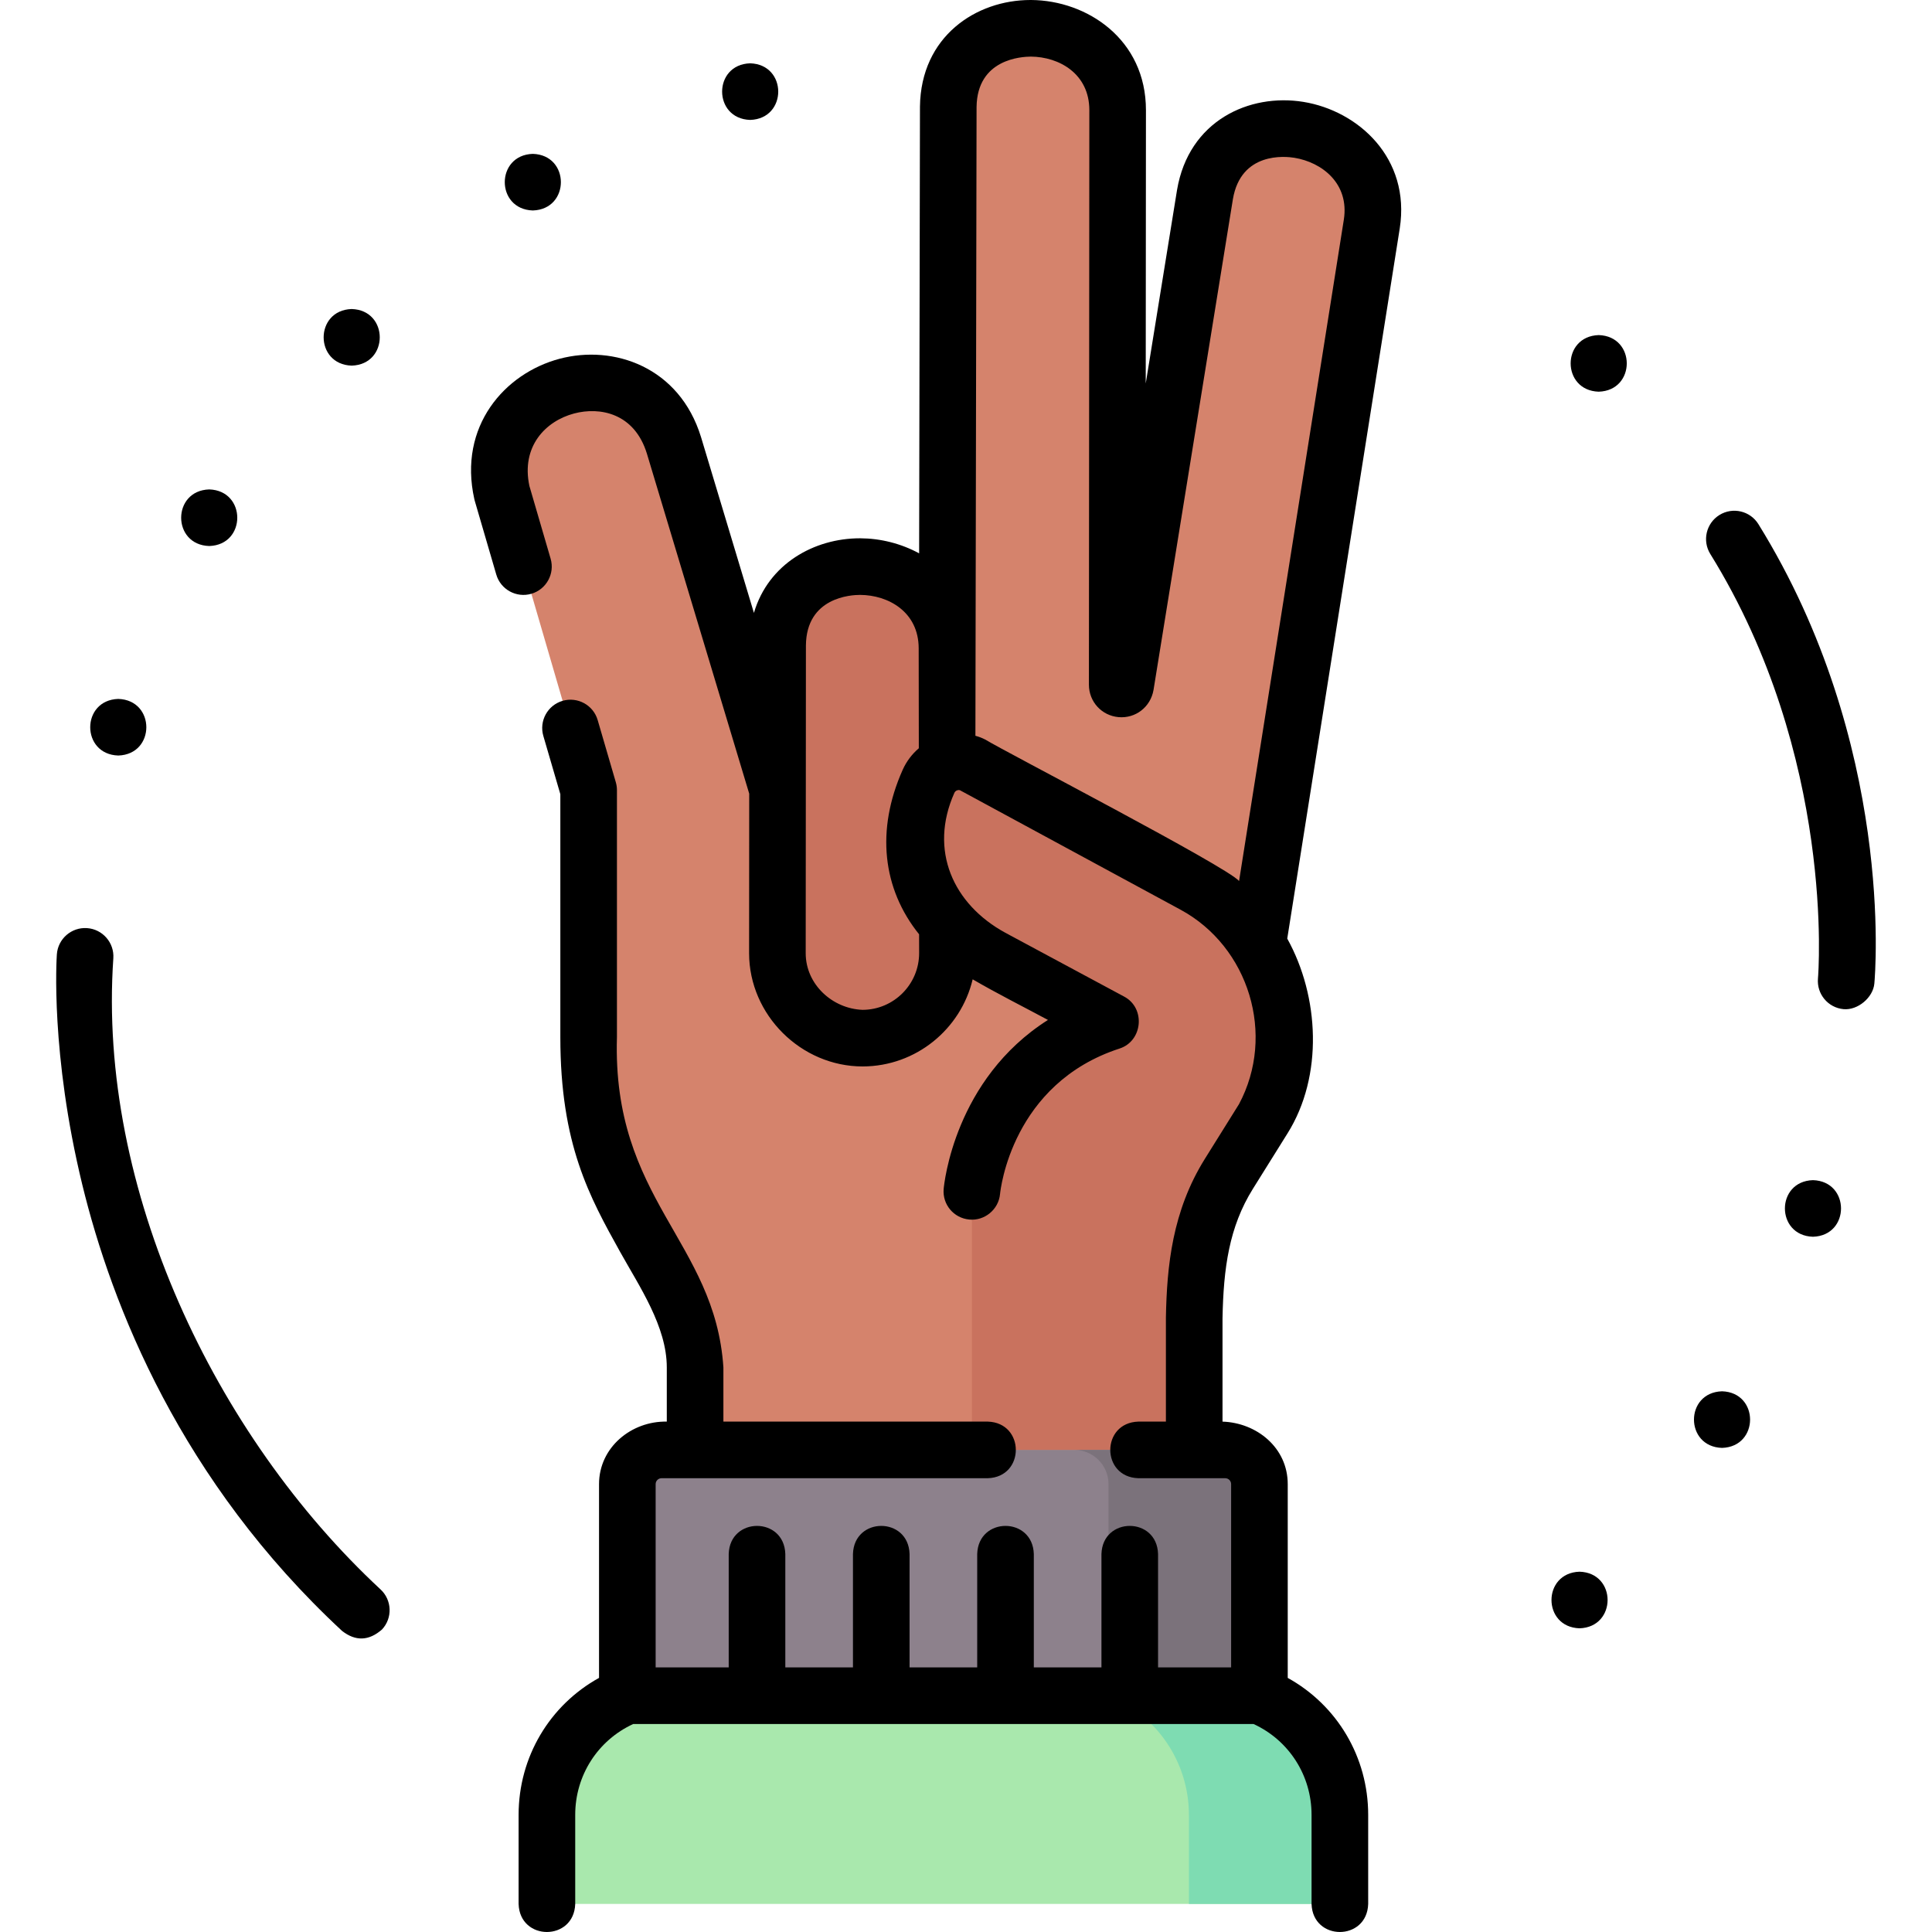<svg width="100" height="100" viewBox="0 0 100 100" fill="none" xmlns="http://www.w3.org/2000/svg">
  <path d="M61.813 68.219V84.596H35.979V70.776V70.746C35.977 69.348 35.572 67.981 34.813 66.808C32.784 62.543 30.469 60.415 30.469 53.682V40.898L25.983 25.517C24.682 19.718 33.157 17.416 34.886 23.057L40.245 40.865L49.026 36.007C49.026 36.003 49.083 5.52 49.083 5.52C49.154 -0.093 57.853 0.266 57.849 5.704L57.828 35.442C57.828 35.708 58.215 35.742 58.261 35.479L62.37 10.069C63.301 4.533 71.842 6.222 71.004 11.595L64.722 51.259L58.478 57.288" fill="#D5836C" />
  <path d="M44.651 53.734C42.218 53.741 40.241 51.773 40.238 49.34L40.249 33.394C40.304 27.781 49.004 28.114 49.016 33.553L49.038 49.325C49.044 51.754 47.08 53.727 44.651 53.734Z" fill="#C9725E" />
  <path d="M61.813 68.219C61.864 65.549 62.153 63.09 63.608 60.758L65.4 57.887C67.746 53.555 66.136 48.143 61.804 45.798L50.296 39.567C49.437 39.2 48.443 39.59 48.062 40.442C46.389 44.189 47.736 47.603 51.337 49.568L57.5 52.878" fill="#D5836C" />
  <path d="M61.805 45.798L50.297 39.566C49.438 39.199 48.443 39.589 48.062 40.442C47.786 41.062 47.591 41.673 47.477 42.27V46.383C52.42 50.657 57.013 52.616 57.013 52.616C57.013 52.616 50.582 55.541 50.305 61.596V75.047H61.814V68.219C61.865 65.548 62.153 63.089 63.609 60.757L65.401 57.886C67.746 53.555 66.136 48.143 61.805 45.798Z" fill="#C9725E" />
  <path d="M65.19 87.771H32.473V76.818C32.473 75.84 33.265 75.047 34.243 75.047H63.419C64.397 75.047 65.19 75.84 65.19 76.818L65.19 87.771Z" fill="#8D818C" />
  <path d="M63.419 75.047H55.605C56.583 75.047 57.376 75.84 57.376 76.818V87.771H65.19V76.818C65.189 75.84 64.397 75.047 63.419 75.047Z" fill="#7B727B" />
  <path d="M69.353 98.548V93.936C69.353 91.221 67.704 88.779 65.189 87.771H32.472C29.957 88.78 28.309 91.221 28.309 93.936V98.548H69.353Z" fill="#A9E8AD" />
  <path d="M65.189 87.771H57.375C59.89 88.779 61.538 91.221 61.538 93.936V98.548H69.352V93.936C69.352 91.221 67.703 88.779 65.189 87.771Z" fill="#7EDCB2" />
  <path d="M81.757 81.351C79.82 81.411 79.821 84.222 81.757 84.281C83.693 84.221 83.693 81.41 81.757 81.351Z" fill="black" />
  <path d="M89.132 72.013C87.195 72.073 87.196 74.883 89.132 74.943C91.068 74.883 91.068 72.072 89.132 72.013Z" fill="black" />
  <path d="M82.749 17.344C80.812 17.404 80.813 20.215 82.749 20.274C84.686 20.215 84.685 17.404 82.749 17.344Z" fill="black" />
  <path d="M93.839 61.084C91.902 61.144 91.903 63.955 93.839 64.014C95.775 63.954 95.775 61.144 93.839 61.084Z" fill="black" />
  <path d="M27.579 10.894C29.516 10.834 29.515 8.023 27.579 7.964C25.643 8.023 25.643 10.834 27.579 10.894Z" fill="black" />
  <path d="M38.829 6.207C40.766 6.147 40.765 3.336 38.829 3.277C36.893 3.336 36.893 6.147 38.829 6.207Z" fill="black" />
  <path d="M18.204 18.925C20.141 18.865 20.14 16.054 18.204 15.995C16.268 16.054 16.268 18.865 18.204 18.925Z" fill="black" />
  <path d="M10.829 28.262C12.766 28.202 12.765 25.392 10.829 25.332C8.893 25.392 8.893 28.203 10.829 28.262Z" fill="black" />
  <path d="M6.122 39.106C8.059 39.046 8.058 36.236 6.122 36.176C4.186 36.236 4.186 39.047 6.122 39.106Z" fill="black" />
  <path d="M67.46 5.273C64.67 4.821 61.528 6.239 60.923 9.835L59.303 19.849L59.314 5.705C59.316 2.025 56.257 0.02 53.377 0H53.335C50.521 0 47.663 1.883 47.617 5.517C47.596 17.017 47.582 24.18 47.574 28.641C46.637 28.131 45.57 27.866 44.528 27.862H44.504C42.153 27.862 39.771 29.177 39.023 31.723L36.286 22.627C35.169 18.985 31.758 17.828 28.963 18.57C26.13 19.321 23.705 22.058 24.552 25.838C24.559 25.868 24.567 25.898 24.575 25.927L25.687 29.738C25.913 30.514 26.727 30.96 27.503 30.734C28.28 30.507 28.726 29.694 28.5 28.917L27.402 25.155C26.963 23.102 28.242 21.792 29.714 21.402C31.05 21.047 32.839 21.381 33.483 23.479L38.779 41.08L38.773 49.342C38.777 52.541 41.47 55.202 44.655 55.199C47.416 55.191 49.733 53.266 50.345 50.69C51.618 51.431 52.944 52.094 54.242 52.792C49.407 55.859 48.868 61.273 48.844 61.539C48.773 62.343 49.365 63.049 50.169 63.123C50.959 63.201 51.687 62.608 51.762 61.803C51.785 61.57 52.381 56.082 57.952 54.271C59.148 53.882 59.304 52.184 58.192 51.587L52.038 48.281C49.334 46.806 48.069 44.016 49.398 41.039C49.447 40.929 49.57 40.872 49.684 40.901L61.105 47.086C64.649 49.005 66.044 53.57 64.131 57.15L62.364 59.981C60.678 62.683 60.398 65.524 60.347 68.191C60.347 68.2 60.347 68.209 60.347 68.219V73.582H58.92C56.983 73.642 56.985 76.453 58.92 76.512H63.417C63.586 76.512 63.723 76.649 63.723 76.818V86.305H59.941V80.433C59.882 78.496 57.071 78.497 57.011 80.433V86.305H53.51V80.433C53.45 78.496 50.639 78.497 50.58 80.433V86.305H47.079V80.433C47.019 78.496 44.208 78.497 44.149 80.433V86.305H40.648V80.433C40.588 78.496 37.777 78.497 37.718 80.433V86.305H33.936V76.818C33.936 76.649 34.074 76.512 34.242 76.512H51.127C53.064 76.452 53.062 73.641 51.127 73.582H37.443V70.777C37.009 64.227 31.677 62.095 31.933 53.681V40.897C31.933 40.758 31.913 40.62 31.874 40.487L30.936 37.272C30.71 36.495 29.896 36.049 29.12 36.275C28.343 36.502 27.897 37.315 28.123 38.092L29.003 41.106V53.681C29.003 59.232 30.51 61.942 32.105 64.811C33.095 66.59 34.515 68.664 34.513 70.776V73.582C32.692 73.546 31.006 74.907 31.006 76.818V86.847C28.447 88.263 26.843 90.946 26.843 93.935V98.548C26.902 100.485 29.713 100.483 29.773 98.548V93.936C29.773 91.896 30.941 90.08 32.772 89.236H64.887C66.718 90.08 67.886 91.896 67.886 93.936V98.548C67.946 100.485 70.757 100.483 70.817 98.548V93.936C70.817 90.947 69.212 88.263 66.653 86.848V76.818C66.653 74.933 65.048 73.641 63.277 73.583V68.238C63.327 65.645 63.614 63.513 64.85 61.533L66.642 58.663C68.504 55.692 68.288 51.571 66.628 48.582L72.451 11.821C73.018 8.185 70.303 5.734 67.46 5.273ZM44.647 52.269C43.086 52.213 41.705 50.953 41.703 49.341L41.709 40.89C41.709 40.873 41.709 40.856 41.709 40.84L41.714 33.409C41.738 30.908 44.061 30.791 44.517 30.792C45.975 30.798 47.547 31.665 47.551 33.555L47.558 38.73C47.21 39.027 46.921 39.403 46.723 39.845C45.327 42.972 45.679 46.006 47.572 48.359L47.574 49.328C47.577 50.945 46.264 52.265 44.647 52.269ZM69.557 11.366L64.134 45.602C63.517 44.862 52.079 38.94 50.993 38.278C50.832 38.195 50.663 38.13 50.487 38.084C50.487 38.084 50.547 5.537 50.547 5.539C50.579 3.039 52.888 2.935 53.358 2.93C54.816 2.94 56.385 3.812 56.384 5.703L56.362 35.441C56.362 36.321 57.023 37.042 57.899 37.119C58.775 37.195 59.551 36.599 59.706 35.714L63.814 10.312C64.229 7.846 66.533 8.091 66.991 8.166C68.431 8.399 69.847 9.501 69.557 11.366Z" fill="black" />
  <path d="M19.698 82.269C11.111 74.296 5.042 61.526 5.866 49.601C5.921 48.795 5.313 48.096 4.507 48.039C3.702 47.983 2.999 48.591 2.943 49.398C2.928 49.604 2.607 54.531 4.259 61.318C5.783 67.575 9.352 76.661 17.705 84.416C18.405 84.962 19.096 84.937 19.775 84.339C20.326 83.746 20.291 82.819 19.698 82.269Z" fill="black" />
  <path d="M91.015 27.13C90.589 26.442 89.686 26.23 88.998 26.656C88.311 27.082 88.099 27.985 88.524 28.673C95.023 39.164 94.113 50.471 94.098 50.641C94.024 51.447 94.617 52.16 95.423 52.234C96.155 52.301 96.949 51.636 97.016 50.909C97.062 50.408 98.065 38.511 91.015 27.13Z" fill="black" />
</svg>